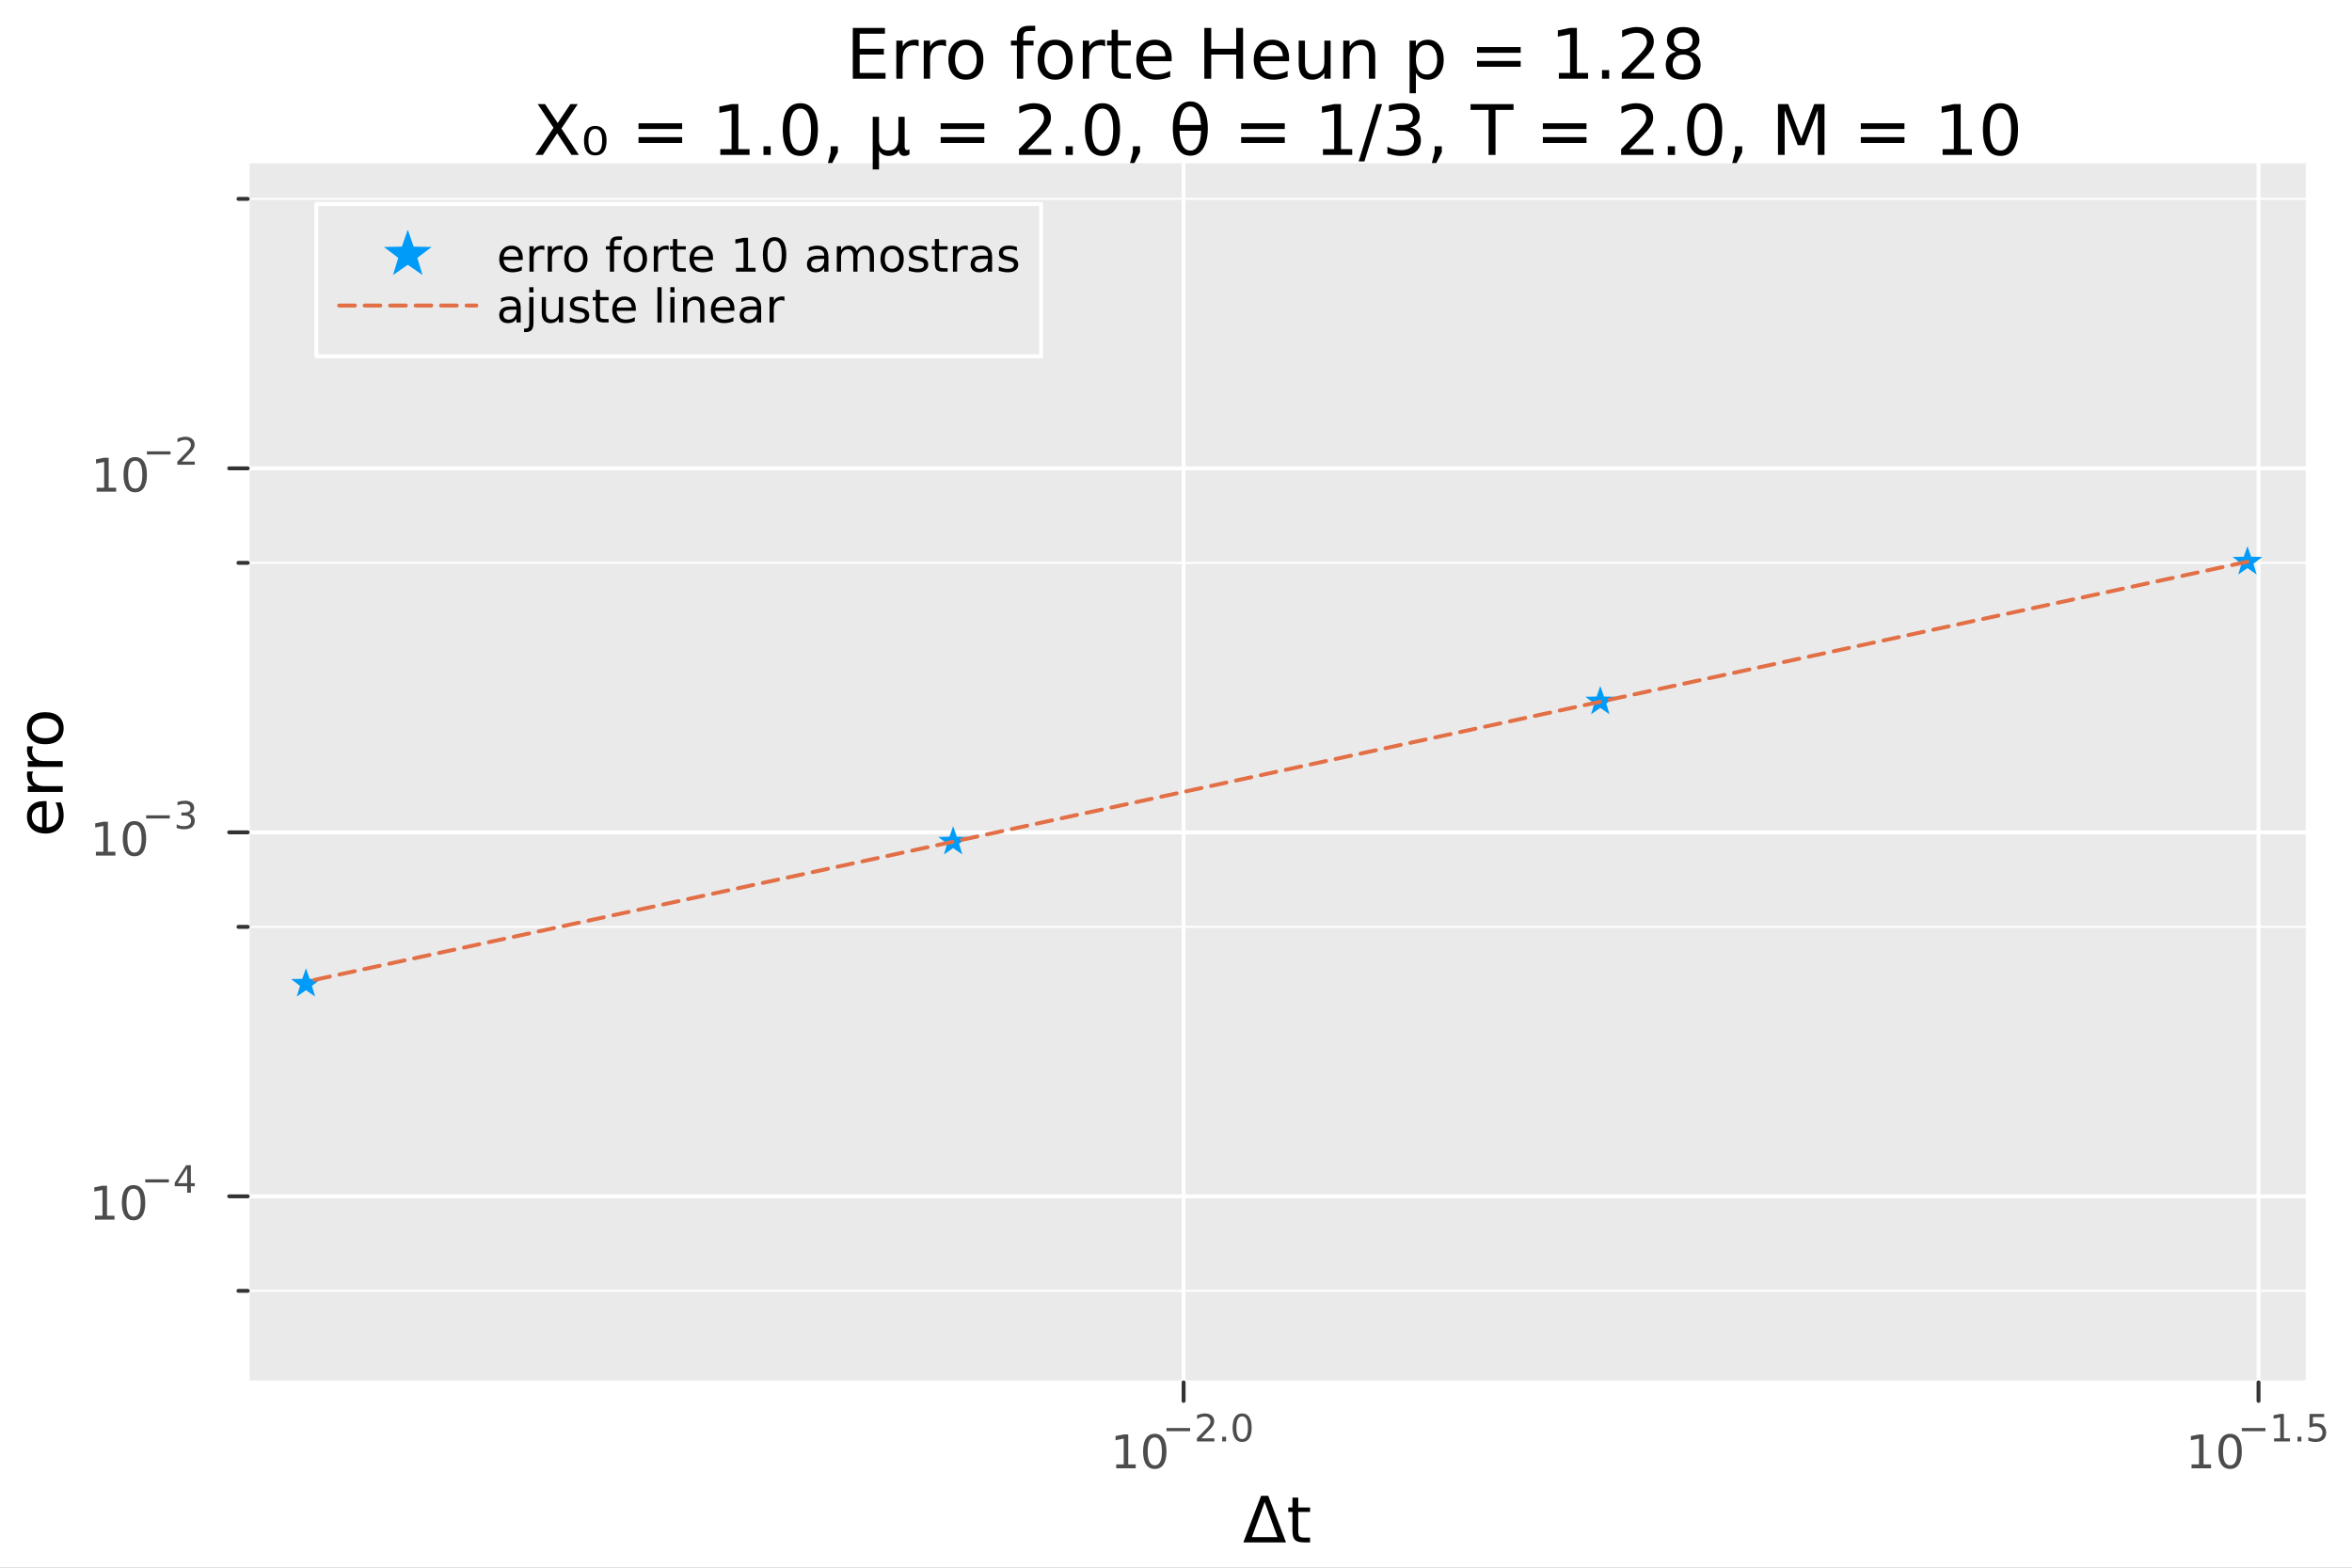<?xml version="1.0" encoding="utf-8"?>
<svg xmlns="http://www.w3.org/2000/svg" xmlns:xlink="http://www.w3.org/1999/xlink" width="600" height="400" viewBox="0 0 2400 1600">
<rect x="0" y="0" width="2400" height="1600" fill="#808080" stroke="none"/>
<defs>
  <clipPath id="clip500">
    <rect x="0" y="0" width="2400" height="1600"/>
  </clipPath>
</defs>
<path clip-path="url(#clip500)" d="M0 1600 L2400 1600 L2400 0 L0 0  Z" fill="#ffffff" fill-rule="evenodd" fill-opacity="1"/>
<defs>
  <clipPath id="clip501">
    <rect x="480" y="0" width="1681" height="1600"/>
  </clipPath>
</defs>
<path clip-path="url(#clip500)" d="M252.764 1410.9 L2352.76 1410.9 L2352.76 166.672 L252.764 166.672  Z" fill="#eaeaea" fill-rule="evenodd" fill-opacity="1"/>
<defs>
  <clipPath id="clip502">
    <rect x="252" y="166" width="2101" height="1245"/>
  </clipPath>
</defs>
<polyline clip-path="url(#clip502)" style="stroke:#ffffff; stroke-linecap:round; stroke-linejoin:round; stroke-width:2; stroke-opacity:1; fill:none" points="252.764,1317.45 2352.76,1317.45 "/>
<polyline clip-path="url(#clip502)" style="stroke:#ffffff; stroke-linecap:round; stroke-linejoin:round; stroke-width:2; stroke-opacity:1; fill:none" points="252.764,945.953 2352.76,945.953 "/>
<polyline clip-path="url(#clip502)" style="stroke:#ffffff; stroke-linecap:round; stroke-linejoin:round; stroke-width:2; stroke-opacity:1; fill:none" points="252.764,574.461 2352.76,574.461 "/>
<polyline clip-path="url(#clip502)" style="stroke:#ffffff; stroke-linecap:round; stroke-linejoin:round; stroke-width:2; stroke-opacity:1; fill:none" points="252.764,202.968 2352.76,202.968 "/>
<polyline clip-path="url(#clip502)" style="stroke:#ffffff; stroke-linecap:round; stroke-linejoin:round; stroke-width:4; stroke-opacity:1; fill:none" points="1207.76,1410.9 1207.76,166.672 "/>
<polyline clip-path="url(#clip502)" style="stroke:#ffffff; stroke-linecap:round; stroke-linejoin:round; stroke-width:4; stroke-opacity:1; fill:none" points="2304.62,1410.9 2304.62,166.672 "/>
<polyline clip-path="url(#clip502)" style="stroke:#ffffff; stroke-linecap:round; stroke-linejoin:round; stroke-width:4; stroke-opacity:1; fill:none" points="252.764,1220.99 2352.76,1220.99 "/>
<polyline clip-path="url(#clip502)" style="stroke:#ffffff; stroke-linecap:round; stroke-linejoin:round; stroke-width:4; stroke-opacity:1; fill:none" points="252.764,849.5 2352.76,849.5 "/>
<polyline clip-path="url(#clip502)" style="stroke:#ffffff; stroke-linecap:round; stroke-linejoin:round; stroke-width:4; stroke-opacity:1; fill:none" points="252.764,478.007 2352.76,478.007 "/>
<polyline clip-path="url(#clip500)" style="stroke:#ffffff; stroke-linecap:round; stroke-linejoin:round; stroke-width:4; stroke-opacity:1; fill:none" points="252.764,1410.9 2352.76,1410.9 "/>
<polyline clip-path="url(#clip500)" style="stroke:#333333; stroke-linecap:round; stroke-linejoin:round; stroke-width:4; stroke-opacity:1; fill:none" points="1207.76,1410.9 1207.76,1429.79 "/>
<polyline clip-path="url(#clip500)" style="stroke:#333333; stroke-linecap:round; stroke-linejoin:round; stroke-width:4; stroke-opacity:1; fill:none" points="2304.62,1410.9 2304.62,1429.79 "/>
<path clip-path="url(#clip500)" d="M1139 1494.62 L1146.64 1494.62 L1146.64 1468.26 L1138.33 1469.92 L1138.33 1465.66 L1146.6 1464 L1151.27 1464 L1151.27 1494.62 L1158.91 1494.62 L1158.91 1498.56 L1139 1498.56 L1139 1494.62 Z" fill="#4c4c4c" fill-rule="nonzero" fill-opacity="1" /><path clip-path="url(#clip500)" d="M1178.35 1467.08 Q1174.74 1467.08 1172.91 1470.64 Q1171.11 1474.18 1171.11 1481.31 Q1171.11 1488.42 1172.91 1491.98 Q1174.74 1495.52 1178.35 1495.52 Q1181.99 1495.52 1183.79 1491.98 Q1185.62 1488.42 1185.62 1481.31 Q1185.62 1474.18 1183.79 1470.64 Q1181.99 1467.08 1178.35 1467.08 M1178.35 1463.37 Q1184.16 1463.37 1187.22 1467.98 Q1190.3 1472.56 1190.3 1481.31 Q1190.3 1490.04 1187.22 1494.64 Q1184.16 1499.23 1178.35 1499.23 Q1172.54 1499.23 1169.47 1494.64 Q1166.41 1490.04 1166.41 1481.31 Q1166.41 1472.56 1169.47 1467.98 Q1172.54 1463.37 1178.35 1463.37 Z" fill="#4c4c4c" fill-rule="nonzero" fill-opacity="1" /><path clip-path="url(#clip500)" d="M1190.3 1457.47 L1214.41 1457.47 L1214.41 1460.67 L1190.3 1460.67 L1190.3 1457.47 Z" fill="#4c4c4c" fill-rule="nonzero" fill-opacity="1" /><path clip-path="url(#clip500)" d="M1225.88 1467.95 L1239.14 1467.95 L1239.14 1471.15 L1221.31 1471.15 L1221.31 1467.95 Q1223.48 1465.71 1227.2 1461.95 Q1230.94 1458.17 1231.9 1457.08 Q1233.73 1455.03 1234.44 1453.62 Q1235.17 1452.19 1235.17 1450.82 Q1235.17 1448.58 1233.59 1447.17 Q1232.03 1445.76 1229.51 1445.76 Q1227.73 1445.76 1225.73 1446.38 Q1223.76 1447 1221.5 1448.26 L1221.5 1444.42 Q1223.8 1443.5 1225.79 1443.03 Q1227.78 1442.56 1229.44 1442.56 Q1233.8 1442.56 1236.4 1444.74 Q1238.99 1446.92 1238.99 1450.57 Q1238.99 1452.3 1238.33 1453.86 Q1237.69 1455.4 1235.98 1457.51 Q1235.51 1458.06 1232.99 1460.67 Q1230.47 1463.27 1225.88 1467.95 Z" fill="#4c4c4c" fill-rule="nonzero" fill-opacity="1" /><path clip-path="url(#clip500)" d="M1247.12 1466.37 L1251.09 1466.37 L1251.09 1471.15 L1247.12 1471.15 L1247.12 1466.37 Z" fill="#4c4c4c" fill-rule="nonzero" fill-opacity="1" /><path clip-path="url(#clip500)" d="M1267.49 1445.57 Q1264.55 1445.57 1263.07 1448.46 Q1261.6 1451.34 1261.6 1457.13 Q1261.6 1462.91 1263.07 1465.8 Q1264.55 1468.68 1267.49 1468.68 Q1270.44 1468.68 1271.91 1465.8 Q1273.39 1462.91 1273.39 1457.13 Q1273.39 1451.34 1271.91 1448.46 Q1270.44 1445.57 1267.49 1445.57 M1267.49 1442.56 Q1272.21 1442.56 1274.69 1446.3 Q1277.19 1450.03 1277.19 1457.13 Q1277.19 1464.22 1274.69 1467.97 Q1272.21 1471.69 1267.49 1471.69 Q1262.76 1471.69 1260.26 1467.97 Q1257.78 1464.22 1257.78 1457.13 Q1257.78 1450.03 1260.26 1446.3 Q1262.76 1442.56 1267.49 1442.56 Z" fill="#4c4c4c" fill-rule="nonzero" fill-opacity="1" /><path clip-path="url(#clip500)" d="M2236.27 1494.62 L2243.9 1494.62 L2243.9 1468.26 L2235.59 1469.92 L2235.59 1465.66 L2243.86 1464 L2248.53 1464 L2248.53 1494.62 L2256.17 1494.62 L2256.17 1498.56 L2236.27 1498.56 L2236.27 1494.62 Z" fill="#4c4c4c" fill-rule="nonzero" fill-opacity="1" /><path clip-path="url(#clip500)" d="M2275.62 1467.08 Q2272.01 1467.08 2270.18 1470.64 Q2268.37 1474.18 2268.37 1481.31 Q2268.37 1488.42 2270.18 1491.98 Q2272.01 1495.52 2275.62 1495.52 Q2279.25 1495.52 2281.06 1491.98 Q2282.89 1488.42 2282.89 1481.31 Q2282.89 1474.18 2281.06 1470.64 Q2279.25 1467.08 2275.62 1467.08 M2275.62 1463.37 Q2281.43 1463.37 2284.48 1467.98 Q2287.56 1472.56 2287.56 1481.31 Q2287.56 1490.04 2284.48 1494.64 Q2281.43 1499.23 2275.62 1499.23 Q2269.81 1499.23 2266.73 1494.64 Q2263.67 1490.04 2263.67 1481.31 Q2263.67 1472.56 2266.73 1467.98 Q2269.81 1463.37 2275.62 1463.37 Z" fill="#4c4c4c" fill-rule="nonzero" fill-opacity="1" /><path clip-path="url(#clip500)" d="M2287.56 1457.47 L2311.67 1457.47 L2311.67 1460.67 L2287.56 1460.67 L2287.56 1457.47 Z" fill="#4c4c4c" fill-rule="nonzero" fill-opacity="1" /><path clip-path="url(#clip500)" d="M2320.53 1467.95 L2326.74 1467.95 L2326.74 1446.53 L2319.99 1447.88 L2319.99 1444.42 L2326.7 1443.07 L2330.5 1443.07 L2330.5 1467.95 L2336.71 1467.95 L2336.71 1471.15 L2320.53 1471.15 L2320.53 1467.95 Z" fill="#4c4c4c" fill-rule="nonzero" fill-opacity="1" /><path clip-path="url(#clip500)" d="M2344.38 1466.37 L2348.35 1466.37 L2348.35 1471.15 L2344.38 1471.15 L2344.38 1466.37 Z" fill="#4c4c4c" fill-rule="nonzero" fill-opacity="1" /><path clip-path="url(#clip500)" d="M2356.66 1443.07 L2371.58 1443.07 L2371.58 1446.26 L2360.14 1446.26 L2360.14 1453.15 Q2360.97 1452.87 2361.8 1452.73 Q2362.62 1452.58 2363.45 1452.58 Q2368.15 1452.58 2370.9 1455.16 Q2373.65 1457.74 2373.65 1462.14 Q2373.65 1466.67 2370.82 1469.19 Q2368 1471.69 2362.87 1471.69 Q2361.1 1471.69 2359.26 1471.39 Q2357.43 1471.09 2355.48 1470.49 L2355.48 1466.67 Q2357.17 1467.59 2358.97 1468.04 Q2360.78 1468.49 2362.79 1468.49 Q2366.05 1468.49 2367.95 1466.78 Q2369.85 1465.07 2369.85 1462.14 Q2369.85 1459.2 2367.95 1457.49 Q2366.05 1455.78 2362.79 1455.78 Q2361.27 1455.78 2359.75 1456.12 Q2358.24 1456.46 2356.66 1457.17 L2356.66 1443.07 Z" fill="#4c4c4c" fill-rule="nonzero" fill-opacity="1" /><path clip-path="url(#clip500)" d="M1290.49 1533 L1277.44 1568.84 L1303.57 1568.84 L1290.49 1533 M1268.72 1574.19 L1286.86 1526.67 L1294.15 1526.67 L1312.26 1574.19 L1268.72 1574.19 Z" fill="#000000" fill-rule="nonzero" fill-opacity="1" /><path clip-path="url(#clip500)" d="M1324.74 1528.42 L1324.74 1538.54 L1336.8 1538.54 L1336.8 1543.09 L1324.74 1543.09 L1324.74 1562.44 Q1324.74 1566.8 1325.92 1568.04 Q1327.12 1569.28 1330.78 1569.28 L1336.8 1569.28 L1336.8 1574.19 L1330.78 1574.19 Q1324.01 1574.19 1321.43 1571.67 Q1318.85 1569.12 1318.85 1562.44 L1318.85 1543.09 L1314.55 1543.09 L1314.55 1538.54 L1318.85 1538.54 L1318.85 1528.42 L1324.74 1528.42 Z" fill="#000000" fill-rule="nonzero" fill-opacity="1" /><polyline clip-path="url(#clip500)" style="stroke:#ffffff; stroke-linecap:round; stroke-linejoin:round; stroke-width:4; stroke-opacity:1; fill:none" points="252.764,1410.9 252.764,166.672 "/>
<polyline clip-path="url(#clip500)" style="stroke:#333333; stroke-linecap:round; stroke-linejoin:round; stroke-width:4; stroke-opacity:1; fill:none" points="252.764,1220.99 233.866,1220.99 "/>
<polyline clip-path="url(#clip500)" style="stroke:#333333; stroke-linecap:round; stroke-linejoin:round; stroke-width:4; stroke-opacity:1; fill:none" points="252.764,849.5 233.866,849.5 "/>
<polyline clip-path="url(#clip500)" style="stroke:#333333; stroke-linecap:round; stroke-linejoin:round; stroke-width:4; stroke-opacity:1; fill:none" points="252.764,478.007 233.866,478.007 "/>
<polyline clip-path="url(#clip500)" style="stroke:#333333; stroke-linecap:round; stroke-linejoin:round; stroke-width:4; stroke-opacity:1; fill:none" points="252.764,1317.45 243.315,1317.45 "/>
<polyline clip-path="url(#clip500)" style="stroke:#333333; stroke-linecap:round; stroke-linejoin:round; stroke-width:4; stroke-opacity:1; fill:none" points="252.764,945.953 243.315,945.953 "/>
<polyline clip-path="url(#clip500)" style="stroke:#333333; stroke-linecap:round; stroke-linejoin:round; stroke-width:4; stroke-opacity:1; fill:none" points="252.764,574.461 243.315,574.461 "/>
<polyline clip-path="url(#clip500)" style="stroke:#333333; stroke-linecap:round; stroke-linejoin:round; stroke-width:4; stroke-opacity:1; fill:none" points="252.764,202.968 243.315,202.968 "/>
<path clip-path="url(#clip500)" d="M96.931 1240.79 L104.57 1240.79 L104.57 1214.42 L96.26 1216.09 L96.26 1211.83 L104.524 1210.16 L109.2 1210.16 L109.2 1240.79 L116.839 1240.79 L116.839 1244.72 L96.931 1244.72 L96.931 1240.79 Z" fill="#4c4c4c" fill-rule="nonzero" fill-opacity="1" /><path clip-path="url(#clip500)" d="M136.283 1213.24 Q132.672 1213.24 130.843 1216.8 Q129.038 1220.35 129.038 1227.48 Q129.038 1234.58 130.843 1238.15 Q132.672 1241.69 136.283 1241.69 Q139.917 1241.69 141.723 1238.15 Q143.552 1234.58 143.552 1227.48 Q143.552 1220.35 141.723 1216.8 Q139.917 1213.24 136.283 1213.24 M136.283 1209.54 Q142.093 1209.54 145.149 1214.14 Q148.227 1218.73 148.227 1227.48 Q148.227 1236.2 145.149 1240.81 Q142.093 1245.39 136.283 1245.39 Q130.473 1245.39 127.394 1240.81 Q124.339 1236.2 124.339 1227.48 Q124.339 1218.73 127.394 1214.14 Q130.473 1209.54 136.283 1209.54 Z" fill="#4c4c4c" fill-rule="nonzero" fill-opacity="1" /><path clip-path="url(#clip500)" d="M148.227 1203.64 L172.339 1203.64 L172.339 1206.83 L148.227 1206.83 L148.227 1203.64 Z" fill="#4c4c4c" fill-rule="nonzero" fill-opacity="1" /><path clip-path="url(#clip500)" d="M190.978 1192.54 L181.386 1207.53 L190.978 1207.53 L190.978 1192.54 M189.981 1189.23 L194.758 1189.23 L194.758 1207.53 L198.764 1207.53 L198.764 1210.69 L194.758 1210.69 L194.758 1217.31 L190.978 1217.31 L190.978 1210.69 L178.301 1210.69 L178.301 1207.02 L189.981 1189.23 Z" fill="#4c4c4c" fill-rule="nonzero" fill-opacity="1" /><path clip-path="url(#clip500)" d="M97.853 869.292 L105.492 869.292 L105.492 842.927 L97.182 844.594 L97.182 840.334 L105.446 838.668 L110.121 838.668 L110.121 869.292 L117.76 869.292 L117.76 873.228 L97.853 873.228 L97.853 869.292 Z" fill="#4c4c4c" fill-rule="nonzero" fill-opacity="1" /><path clip-path="url(#clip500)" d="M137.205 841.746 Q133.594 841.746 131.765 845.311 Q129.959 848.853 129.959 855.982 Q129.959 863.089 131.765 866.654 Q133.594 870.195 137.205 870.195 Q140.839 870.195 142.644 866.654 Q144.473 863.089 144.473 855.982 Q144.473 848.853 142.644 845.311 Q140.839 841.746 137.205 841.746 M137.205 838.043 Q143.015 838.043 146.07 842.649 Q149.149 847.232 149.149 855.982 Q149.149 864.709 146.07 869.316 Q143.015 873.899 137.205 873.899 Q131.395 873.899 128.316 869.316 Q125.26 864.709 125.26 855.982 Q125.26 847.232 128.316 842.649 Q131.395 838.043 137.205 838.043 Z" fill="#4c4c4c" fill-rule="nonzero" fill-opacity="1" /><path clip-path="url(#clip500)" d="M149.149 832.144 L173.261 832.144 L173.261 835.341 L149.149 835.341 L149.149 832.144 Z" fill="#4c4c4c" fill-rule="nonzero" fill-opacity="1" /><path clip-path="url(#clip500)" d="M192.971 830.677 Q195.698 831.26 197.222 833.103 Q198.764 834.946 198.764 837.655 Q198.764 841.811 195.905 844.087 Q193.046 846.363 187.78 846.363 Q186.012 846.363 184.132 846.005 Q182.27 845.667 180.276 844.971 L180.276 841.303 Q181.856 842.225 183.737 842.695 Q185.617 843.165 187.667 843.165 Q191.241 843.165 193.103 841.755 Q194.984 840.344 194.984 837.655 Q194.984 835.172 193.234 833.78 Q191.504 832.37 188.401 832.37 L185.128 832.37 L185.128 829.248 L188.551 829.248 Q191.354 829.248 192.84 828.138 Q194.325 827.009 194.325 824.903 Q194.325 822.74 192.783 821.593 Q191.26 820.427 188.401 820.427 Q186.84 820.427 185.053 820.765 Q183.266 821.104 181.122 821.819 L181.122 818.433 Q183.285 817.831 185.166 817.53 Q187.066 817.229 188.739 817.229 Q193.065 817.229 195.585 819.204 Q198.106 821.16 198.106 824.508 Q198.106 826.84 196.77 828.458 Q195.435 830.056 192.971 830.677 Z" fill="#4c4c4c" fill-rule="nonzero" fill-opacity="1" /><path clip-path="url(#clip500)" d="M98.624 497.8 L106.263 497.8 L106.263 471.434 L97.953 473.101 L97.953 468.841 L106.217 467.175 L110.893 467.175 L110.893 497.8 L118.531 497.8 L118.531 501.735 L98.624 501.735 L98.624 497.8 Z" fill="#4c4c4c" fill-rule="nonzero" fill-opacity="1" /><path clip-path="url(#clip500)" d="M137.976 470.253 Q134.365 470.253 132.536 473.818 Q130.73 477.36 130.73 484.489 Q130.73 491.596 132.536 495.161 Q134.365 498.702 137.976 498.702 Q141.61 498.702 143.416 495.161 Q145.244 491.596 145.244 484.489 Q145.244 477.36 143.416 473.818 Q141.61 470.253 137.976 470.253 M137.976 466.55 Q143.786 466.55 146.841 471.156 Q149.92 475.739 149.92 484.489 Q149.92 493.216 146.841 497.823 Q143.786 502.406 137.976 502.406 Q132.166 502.406 129.087 497.823 Q126.031 493.216 126.031 484.489 Q126.031 475.739 129.087 471.156 Q132.166 466.55 137.976 466.55 Z" fill="#4c4c4c" fill-rule="nonzero" fill-opacity="1" /><path clip-path="url(#clip500)" d="M149.92 460.651 L174.032 460.651 L174.032 463.848 L149.92 463.848 L149.92 460.651 Z" fill="#4c4c4c" fill-rule="nonzero" fill-opacity="1" /><path clip-path="url(#clip500)" d="M185.504 471.127 L198.764 471.127 L198.764 474.324 L180.934 474.324 L180.934 471.127 Q183.097 468.889 186.821 465.127 Q190.564 461.347 191.523 460.256 Q193.347 458.206 194.062 456.795 Q194.796 455.366 194.796 453.993 Q194.796 451.755 193.216 450.344 Q191.655 448.934 189.134 448.934 Q187.348 448.934 185.354 449.554 Q183.379 450.175 181.122 451.435 L181.122 447.598 Q183.417 446.677 185.41 446.207 Q187.404 445.737 189.059 445.737 Q193.423 445.737 196.018 447.918 Q198.613 450.1 198.613 453.749 Q198.613 455.479 197.955 457.04 Q197.316 458.582 195.604 460.689 Q195.134 461.234 192.614 463.848 Q190.094 466.444 185.504 471.127 Z" fill="#4c4c4c" fill-rule="nonzero" fill-opacity="1" /><path clip-path="url(#clip500)" d="M44.716 817.669 L47.581 817.669 L47.581 844.596 Q53.628 844.214 56.811 840.967 Q59.962 837.689 59.962 831.864 Q59.962 828.49 59.134 825.339 Q58.307 822.157 56.652 819.037 L62.19 819.037 Q63.527 822.188 64.227 825.499 Q64.927 828.809 64.927 832.214 Q64.927 840.744 59.962 845.742 Q54.997 850.707 46.53 850.707 Q37.777 850.707 32.653 845.996 Q27.497 841.254 27.497 833.233 Q27.497 826.04 32.144 821.87 Q36.759 817.669 44.716 817.669 M42.997 823.525 Q38.191 823.589 35.327 826.231 Q32.462 828.841 32.462 833.169 Q32.462 838.071 35.231 841.031 Q38 843.959 43.029 844.405 L42.997 823.525 Z" fill="#000000" fill-rule="nonzero" fill-opacity="1" /><path clip-path="url(#clip500)" d="M33.831 787.4 Q33.258 788.387 33.003 789.564 Q32.717 790.71 32.717 792.11 Q32.717 797.076 35.963 799.749 Q39.178 802.391 45.225 802.391 L64.004 802.391 L64.004 808.279 L28.356 808.279 L28.356 802.391 L33.894 802.391 Q30.648 800.545 29.088 797.585 Q27.497 794.625 27.497 790.392 Q27.497 789.787 27.592 789.055 Q27.656 788.323 27.815 787.432 L33.831 787.4 Z" fill="#000000" fill-rule="nonzero" fill-opacity="1" /><path clip-path="url(#clip500)" d="M33.831 761.746 Q33.258 762.733 33.003 763.91 Q32.717 765.056 32.717 766.457 Q32.717 771.422 35.963 774.096 Q39.178 776.737 45.225 776.737 L64.004 776.737 L64.004 782.626 L28.356 782.626 L28.356 776.737 L33.894 776.737 Q30.648 774.891 29.088 771.931 Q27.497 768.971 27.497 764.738 Q27.497 764.133 27.592 763.401 Q27.656 762.669 27.815 761.778 L33.831 761.746 Z" fill="#000000" fill-rule="nonzero" fill-opacity="1" /><path clip-path="url(#clip500)" d="M32.462 743.222 Q32.462 747.932 36.154 750.67 Q39.815 753.407 46.212 753.407 Q52.609 753.407 56.302 750.702 Q59.962 747.964 59.962 743.222 Q59.962 738.543 56.27 735.806 Q52.578 733.069 46.212 733.069 Q39.878 733.069 36.186 735.806 Q32.462 738.543 32.462 743.222 M27.497 743.222 Q27.497 735.583 32.462 731.222 Q37.427 726.862 46.212 726.862 Q54.965 726.862 59.962 731.222 Q64.927 735.583 64.927 743.222 Q64.927 750.893 59.962 755.253 Q54.965 759.582 46.212 759.582 Q37.427 759.582 32.462 755.253 Q27.497 750.893 27.497 743.222 Z" fill="#000000" fill-rule="nonzero" fill-opacity="1" /><path clip-path="url(#clip500)" d="M870.21 28.512 L902.988 28.512 L902.988 34.415 L877.224 34.415 L877.224 49.762 L901.911 49.762 L901.911 55.665 L877.224 55.665 L877.224 74.449 L903.613 74.449 L903.613 80.352 L870.21 80.352 L870.21 28.512 Z" fill="#000000" fill-rule="nonzero" fill-opacity="1" /><path clip-path="url(#clip500)" d="M937.397 47.435 Q936.321 46.81 935.036 46.533 Q933.786 46.22 932.258 46.22 Q926.842 46.22 923.925 49.762 Q921.043 53.269 921.043 59.866 L921.043 80.352 L914.62 80.352 L914.62 41.463 L921.043 41.463 L921.043 47.505 Q923.057 43.963 926.286 42.262 Q929.515 40.526 934.133 40.526 Q934.793 40.526 935.592 40.63 Q936.39 40.699 937.363 40.873 L937.397 47.435 Z" fill="#000000" fill-rule="nonzero" fill-opacity="1" /><path clip-path="url(#clip500)" d="M965.383 47.435 Q964.307 46.81 963.022 46.533 Q961.772 46.22 960.244 46.22 Q954.828 46.22 951.911 49.762 Q949.029 53.269 949.029 59.866 L949.029 80.352 L942.606 80.352 L942.606 41.463 L949.029 41.463 L949.029 47.505 Q951.043 43.963 954.272 42.262 Q957.501 40.526 962.119 40.526 Q962.779 40.526 963.578 40.63 Q964.376 40.699 965.349 40.873 L965.383 47.435 Z" fill="#000000" fill-rule="nonzero" fill-opacity="1" /><path clip-path="url(#clip500)" d="M985.591 45.943 Q980.453 45.943 977.467 49.97 Q974.48 53.963 974.48 60.942 Q974.48 67.921 977.432 71.949 Q980.418 75.942 985.591 75.942 Q990.696 75.942 993.682 71.915 Q996.668 67.887 996.668 60.942 Q996.668 54.033 993.682 50.005 Q990.696 45.943 985.591 45.943 M985.591 40.526 Q993.925 40.526 998.682 45.943 Q1003.44 51.359 1003.44 60.942 Q1003.44 70.491 998.682 75.942 Q993.925 81.359 985.591 81.359 Q977.223 81.359 972.467 75.942 Q967.744 70.491 967.744 60.942 Q967.744 51.359 972.467 45.943 Q977.223 40.526 985.591 40.526 Z" fill="#000000" fill-rule="nonzero" fill-opacity="1" /><path clip-path="url(#clip500)" d="M1056.32 26.325 L1056.32 31.637 L1050.21 31.637 Q1046.77 31.637 1045.42 33.026 Q1044.1 34.415 1044.1 38.026 L1044.1 41.463 L1054.62 41.463 L1054.62 46.429 L1044.1 46.429 L1044.1 80.352 L1037.67 80.352 L1037.67 46.429 L1031.56 46.429 L1031.56 41.463 L1037.67 41.463 L1037.67 38.755 Q1037.67 32.262 1040.7 29.311 Q1043.72 26.325 1050.28 26.325 L1056.32 26.325 Z" fill="#000000" fill-rule="nonzero" fill-opacity="1" /><path clip-path="url(#clip500)" d="M1076.74 45.943 Q1071.6 45.943 1068.61 49.97 Q1065.63 53.963 1065.63 60.942 Q1065.63 67.921 1068.58 71.949 Q1071.56 75.942 1076.74 75.942 Q1081.84 75.942 1084.83 71.915 Q1087.81 67.887 1087.81 60.942 Q1087.81 54.033 1084.83 50.005 Q1081.84 45.943 1076.74 45.943 M1076.74 40.526 Q1085.07 40.526 1089.83 45.943 Q1094.58 51.359 1094.58 60.942 Q1094.58 70.491 1089.83 75.942 Q1085.07 81.359 1076.74 81.359 Q1068.37 81.359 1063.61 75.942 Q1058.89 70.491 1058.89 60.942 Q1058.89 51.359 1063.61 45.943 Q1068.37 40.526 1076.74 40.526 Z" fill="#000000" fill-rule="nonzero" fill-opacity="1" /><path clip-path="url(#clip500)" d="M1127.71 47.435 Q1126.63 46.81 1125.35 46.533 Q1124.1 46.22 1122.57 46.22 Q1117.15 46.22 1114.24 49.762 Q1111.35 53.269 1111.35 59.866 L1111.35 80.352 L1104.93 80.352 L1104.93 41.463 L1111.35 41.463 L1111.35 47.505 Q1113.37 43.963 1116.6 42.262 Q1119.83 40.526 1124.44 40.526 Q1125.1 40.526 1125.9 40.63 Q1126.7 40.699 1127.67 40.873 L1127.71 47.435 Z" fill="#000000" fill-rule="nonzero" fill-opacity="1" /><path clip-path="url(#clip500)" d="M1140.73 30.422 L1140.73 41.463 L1153.89 41.463 L1153.89 46.429 L1140.73 46.429 L1140.73 67.54 Q1140.73 72.296 1142.01 73.651 Q1143.33 75.005 1147.33 75.005 L1153.89 75.005 L1153.89 80.352 L1147.33 80.352 Q1139.93 80.352 1137.12 77.609 Q1134.31 74.831 1134.31 67.54 L1134.31 46.429 L1129.62 46.429 L1129.62 41.463 L1134.31 41.463 L1134.31 30.422 L1140.73 30.422 Z" fill="#000000" fill-rule="nonzero" fill-opacity="1" /><path clip-path="url(#clip500)" d="M1195.56 59.31 L1195.56 62.435 L1166.18 62.435 Q1166.6 69.033 1170.14 72.505 Q1173.72 75.942 1180.07 75.942 Q1183.75 75.942 1187.19 75.04 Q1190.66 74.137 1194.06 72.331 L1194.06 78.373 Q1190.63 79.831 1187.01 80.595 Q1183.4 81.359 1179.69 81.359 Q1170.38 81.359 1164.93 75.942 Q1159.51 70.526 1159.51 61.29 Q1159.51 51.741 1164.65 46.151 Q1169.83 40.526 1178.58 40.526 Q1186.42 40.526 1190.97 45.595 Q1195.56 50.63 1195.56 59.31 M1189.17 57.435 Q1189.1 52.192 1186.22 49.067 Q1183.37 45.943 1178.65 45.943 Q1173.3 45.943 1170.07 48.963 Q1166.88 51.984 1166.39 57.47 L1189.17 57.435 Z" fill="#000000" fill-rule="nonzero" fill-opacity="1" /><path clip-path="url(#clip500)" d="M1228.92 28.512 L1235.94 28.512 L1235.94 49.762 L1261.42 49.762 L1261.42 28.512 L1268.44 28.512 L1268.44 80.352 L1261.42 80.352 L1261.42 55.665 L1235.94 55.665 L1235.94 80.352 L1228.92 80.352 L1228.92 28.512 Z" fill="#000000" fill-rule="nonzero" fill-opacity="1" /><path clip-path="url(#clip500)" d="M1315.38 59.31 L1315.38 62.435 L1286.01 62.435 Q1286.42 69.033 1289.96 72.505 Q1293.54 75.942 1299.9 75.942 Q1303.58 75.942 1307.01 75.04 Q1310.49 74.137 1313.89 72.331 L1313.89 78.373 Q1310.45 79.831 1306.84 80.595 Q1303.23 81.359 1299.51 81.359 Q1290.21 81.359 1284.76 75.942 Q1279.34 70.526 1279.34 61.29 Q1279.34 51.741 1284.48 46.151 Q1289.65 40.526 1298.4 40.526 Q1306.25 40.526 1310.8 45.595 Q1315.38 50.63 1315.38 59.31 M1308.99 57.435 Q1308.92 52.192 1306.04 49.067 Q1303.19 45.943 1298.47 45.943 Q1293.12 45.943 1289.9 48.963 Q1286.7 51.984 1286.21 57.47 L1308.99 57.435 Z" fill="#000000" fill-rule="nonzero" fill-opacity="1" /><path clip-path="url(#clip500)" d="M1325.21 65.005 L1325.21 41.463 L1331.6 41.463 L1331.6 64.762 Q1331.6 70.283 1333.75 73.06 Q1335.9 75.803 1340.21 75.803 Q1345.38 75.803 1348.37 72.505 Q1351.39 69.206 1351.39 63.512 L1351.39 41.463 L1357.78 41.463 L1357.78 80.352 L1351.39 80.352 L1351.39 74.38 Q1349.06 77.921 1345.97 79.658 Q1342.92 81.359 1338.85 81.359 Q1332.15 81.359 1328.68 77.192 Q1325.21 73.026 1325.21 65.005 M1341.28 40.526 L1341.28 40.526 Z" fill="#000000" fill-rule="nonzero" fill-opacity="1" /><path clip-path="url(#clip500)" d="M1403.26 56.88 L1403.26 80.352 L1396.87 80.352 L1396.87 57.088 Q1396.87 51.567 1394.72 48.824 Q1392.57 46.081 1388.26 46.081 Q1383.09 46.081 1380.1 49.38 Q1377.12 52.678 1377.12 58.373 L1377.12 80.352 L1370.69 80.352 L1370.69 41.463 L1377.12 41.463 L1377.12 47.505 Q1379.41 43.998 1382.5 42.262 Q1385.62 40.526 1389.69 40.526 Q1396.39 40.526 1399.83 44.693 Q1403.26 48.824 1403.26 56.88 Z" fill="#000000" fill-rule="nonzero" fill-opacity="1" /><path clip-path="url(#clip500)" d="M1444.79 74.519 L1444.79 95.144 L1438.37 95.144 L1438.37 41.463 L1444.79 41.463 L1444.79 47.366 Q1446.8 43.894 1449.86 42.227 Q1452.95 40.526 1457.22 40.526 Q1464.3 40.526 1468.71 46.151 Q1473.16 51.776 1473.16 60.942 Q1473.16 70.109 1468.71 75.734 Q1464.3 81.359 1457.22 81.359 Q1452.95 81.359 1449.86 79.692 Q1446.8 77.991 1444.79 74.519 M1466.53 60.942 Q1466.53 53.894 1463.61 49.901 Q1460.73 45.873 1455.66 45.873 Q1450.59 45.873 1447.67 49.901 Q1444.79 53.894 1444.79 60.942 Q1444.79 67.991 1447.67 72.019 Q1450.59 76.012 1455.66 76.012 Q1460.73 76.012 1463.61 72.019 Q1466.53 67.991 1466.53 60.942 Z" fill="#000000" fill-rule="nonzero" fill-opacity="1" /><path clip-path="url(#clip500)" d="M1507.19 48.06 L1551.7 48.06 L1551.7 53.894 L1507.19 53.894 L1507.19 48.06 M1507.19 62.227 L1551.7 62.227 L1551.7 68.13 L1507.19 68.13 L1507.19 62.227 Z" fill="#000000" fill-rule="nonzero" fill-opacity="1" /><path clip-path="url(#clip500)" d="M1590.66 74.449 L1602.12 74.449 L1602.12 34.901 L1589.65 37.401 L1589.65 31.012 L1602.05 28.512 L1609.06 28.512 L1609.06 74.449 L1620.52 74.449 L1620.52 80.352 L1590.66 80.352 L1590.66 74.449 Z" fill="#000000" fill-rule="nonzero" fill-opacity="1" /><path clip-path="url(#clip500)" d="M1634.69 71.533 L1642.01 71.533 L1642.01 80.352 L1634.69 80.352 L1634.69 71.533 Z" fill="#000000" fill-rule="nonzero" fill-opacity="1" /><path clip-path="url(#clip500)" d="M1663.33 74.449 L1687.81 74.449 L1687.81 80.352 L1654.89 80.352 L1654.89 74.449 Q1658.89 70.317 1665.76 63.373 Q1672.67 56.394 1674.44 54.38 Q1677.81 50.595 1679.13 47.991 Q1680.48 45.352 1680.48 42.818 Q1680.48 38.686 1677.57 36.081 Q1674.69 33.477 1670.03 33.477 Q1666.73 33.477 1663.05 34.623 Q1659.41 35.769 1655.24 38.095 L1655.24 31.012 Q1659.48 29.311 1663.16 28.443 Q1666.84 27.575 1669.89 27.575 Q1677.95 27.575 1682.74 31.602 Q1687.53 35.63 1687.53 42.366 Q1687.53 45.56 1686.32 48.442 Q1685.14 51.29 1681.98 55.178 Q1681.11 56.185 1676.46 61.012 Q1671.8 65.803 1663.33 74.449 Z" fill="#000000" fill-rule="nonzero" fill-opacity="1" /><path clip-path="url(#clip500)" d="M1717.53 55.734 Q1712.53 55.734 1709.65 58.408 Q1706.8 61.081 1706.8 65.769 Q1706.8 70.456 1709.65 73.13 Q1712.53 75.803 1717.53 75.803 Q1722.53 75.803 1725.41 73.13 Q1728.3 70.421 1728.3 65.769 Q1728.3 61.081 1725.41 58.408 Q1722.57 55.734 1717.53 55.734 M1710.52 52.748 Q1706 51.637 1703.47 48.547 Q1700.97 45.456 1700.97 41.012 Q1700.97 34.797 1705.38 31.186 Q1709.82 27.575 1717.53 27.575 Q1725.28 27.575 1729.68 31.186 Q1734.09 34.797 1734.09 41.012 Q1734.09 45.456 1731.56 48.547 Q1729.06 51.637 1724.58 52.748 Q1729.65 53.928 1732.46 57.366 Q1735.31 60.803 1735.31 65.769 Q1735.31 73.303 1730.69 77.331 Q1726.11 81.359 1717.53 81.359 Q1708.96 81.359 1704.34 77.331 Q1699.75 73.303 1699.75 65.769 Q1699.75 60.803 1702.6 57.366 Q1705.45 53.928 1710.52 52.748 M1707.95 41.672 Q1707.95 45.699 1710.45 47.956 Q1712.98 50.213 1717.53 50.213 Q1722.05 50.213 1724.58 47.956 Q1727.15 45.699 1727.15 41.672 Q1727.15 37.644 1724.58 35.387 Q1722.05 33.13 1717.53 33.13 Q1712.98 33.13 1710.45 35.387 Q1707.95 37.644 1707.95 41.672 Z" fill="#000000" fill-rule="nonzero" fill-opacity="1" /><path clip-path="url(#clip500)" d="M548.667 106.272 L556.201 106.272 L569.083 125.543 L582.035 106.272 L589.569 106.272 L572.903 131.168 L590.68 158.112 L583.146 158.112 L568.562 136.064 L553.875 158.112 L546.306 158.112 L564.812 130.439 L548.667 106.272 Z" fill="#000000" fill-rule="nonzero" fill-opacity="1" /><path clip-path="url(#clip500)" d="M612.694 134.605 Q610.958 131.619 607.451 131.619 Q603.944 131.619 602.208 134.605 Q600.437 137.591 600.437 143.563 Q600.437 149.57 602.208 152.556 Q603.944 155.543 607.451 155.543 Q610.958 155.543 612.694 152.556 Q614.465 149.57 614.465 143.563 Q614.465 137.591 612.694 134.605 M607.451 128.529 Q613.041 128.529 615.993 132.383 Q618.944 136.237 618.944 143.563 Q618.944 150.925 615.993 154.779 Q613.041 158.633 607.451 158.633 Q601.826 158.633 598.875 154.779 Q595.923 150.925 595.923 143.563 Q595.923 136.237 598.875 132.383 Q601.826 128.529 607.451 128.529 Z" fill="#000000" fill-rule="nonzero" fill-opacity="1" /><path clip-path="url(#clip500)" d="M651.548 125.821 L696.062 125.821 L696.062 131.654 L651.548 131.654 L651.548 125.821 M651.548 139.987 L696.062 139.987 L696.062 145.89 L651.548 145.89 L651.548 139.987 Z" fill="#000000" fill-rule="nonzero" fill-opacity="1" /><path clip-path="url(#clip500)" d="M735.02 152.209 L746.478 152.209 L746.478 112.661 L734.013 115.161 L734.013 108.772 L746.409 106.272 L753.423 106.272 L753.423 152.209 L764.881 152.209 L764.881 158.112 L735.02 158.112 L735.02 152.209 Z" fill="#000000" fill-rule="nonzero" fill-opacity="1" /><path clip-path="url(#clip500)" d="M779.047 149.293 L786.374 149.293 L786.374 158.112 L779.047 158.112 L779.047 149.293 Z" fill="#000000" fill-rule="nonzero" fill-opacity="1" /><path clip-path="url(#clip500)" d="M816.651 110.89 Q811.235 110.89 808.492 116.237 Q805.783 121.55 805.783 132.244 Q805.783 142.904 808.492 148.251 Q811.235 153.563 816.651 153.563 Q822.103 153.563 824.811 148.251 Q827.554 142.904 827.554 132.244 Q827.554 121.55 824.811 116.237 Q822.103 110.89 816.651 110.89 M816.651 105.335 Q825.367 105.335 829.95 112.244 Q834.568 119.119 834.568 132.244 Q834.568 145.334 829.95 152.244 Q825.367 159.119 816.651 159.119 Q807.936 159.119 803.318 152.244 Q798.735 145.334 798.735 132.244 Q798.735 119.119 803.318 112.244 Q807.936 105.335 816.651 105.335 Z" fill="#000000" fill-rule="nonzero" fill-opacity="1" /><path clip-path="url(#clip500)" d="M847.623 149.293 L854.95 149.293 L854.95 155.265 L849.255 166.376 L844.776 166.376 L847.623 155.265 L847.623 149.293 Z" fill="#000000" fill-rule="nonzero" fill-opacity="1" /><path clip-path="url(#clip500)" d="M890.54 172.904 L890.54 119.223 L896.929 119.223 L896.929 143.39 Q896.929 148.425 899.325 150.994 Q901.72 153.563 906.408 153.563 Q911.547 153.563 914.116 150.647 Q916.72 147.73 916.72 141.897 L916.72 119.223 L923.109 119.223 L923.109 149.154 Q923.109 151.237 923.699 152.244 Q924.324 153.216 925.609 153.216 Q925.922 153.216 926.477 153.043 Q927.033 152.834 928.005 152.418 L928.005 157.556 Q926.581 158.355 925.297 158.737 Q924.047 159.119 922.831 159.119 Q920.436 159.119 919.012 157.765 Q917.588 156.411 917.068 153.633 Q915.331 156.376 912.797 157.765 Q910.297 159.119 906.894 159.119 Q903.352 159.119 900.852 157.765 Q898.387 156.411 896.929 153.702 L896.929 172.904 L890.54 172.904 Z" fill="#000000" fill-rule="nonzero" fill-opacity="1" /><path clip-path="url(#clip500)" d="M959.88 125.821 L1004.39 125.821 L1004.39 131.654 L959.88 131.654 L959.88 125.821 M959.88 139.987 L1004.39 139.987 L1004.39 145.89 L959.88 145.89 L959.88 139.987 Z" fill="#000000" fill-rule="nonzero" fill-opacity="1" /><path clip-path="url(#clip500)" d="M1048.18 152.209 L1072.66 152.209 L1072.66 158.112 L1039.74 158.112 L1039.74 152.209 Q1043.73 148.077 1050.61 141.133 Q1057.52 134.154 1059.29 132.14 Q1062.66 128.355 1063.98 125.751 Q1065.33 123.112 1065.33 120.577 Q1065.33 116.446 1062.41 113.841 Q1059.53 111.237 1054.88 111.237 Q1051.58 111.237 1047.9 112.383 Q1044.25 113.529 1040.09 115.855 L1040.09 108.772 Q1044.32 107.071 1048 106.203 Q1051.68 105.335 1054.74 105.335 Q1062.8 105.335 1067.59 109.362 Q1072.38 113.39 1072.38 120.126 Q1072.38 123.321 1071.16 126.202 Q1069.98 129.05 1066.82 132.939 Q1065.96 133.945 1061.3 138.772 Q1056.65 143.563 1048.18 152.209 Z" fill="#000000" fill-rule="nonzero" fill-opacity="1" /><path clip-path="url(#clip500)" d="M1087.38 149.293 L1094.71 149.293 L1094.71 158.112 L1087.38 158.112 L1087.38 149.293 Z" fill="#000000" fill-rule="nonzero" fill-opacity="1" /><path clip-path="url(#clip500)" d="M1124.98 110.89 Q1119.57 110.89 1116.82 116.237 Q1114.12 121.55 1114.12 132.244 Q1114.12 142.904 1116.82 148.251 Q1119.57 153.563 1124.98 153.563 Q1130.43 153.563 1133.14 148.251 Q1135.89 142.904 1135.89 132.244 Q1135.89 121.55 1133.14 116.237 Q1130.43 110.89 1124.98 110.89 M1124.98 105.335 Q1133.7 105.335 1138.28 112.244 Q1142.9 119.119 1142.9 132.244 Q1142.9 145.334 1138.28 152.244 Q1133.7 159.119 1124.98 159.119 Q1116.27 159.119 1111.65 152.244 Q1107.07 145.334 1107.07 132.244 Q1107.07 119.119 1111.65 112.244 Q1116.27 105.335 1124.98 105.335 Z" fill="#000000" fill-rule="nonzero" fill-opacity="1" /><path clip-path="url(#clip500)" d="M1155.96 149.293 L1163.28 149.293 L1163.28 155.265 L1157.59 166.376 L1153.11 166.376 L1155.96 155.265 L1155.96 149.293 Z" fill="#000000" fill-rule="nonzero" fill-opacity="1" /><path clip-path="url(#clip500)" d="M1225.64 133.459 L1203.52 133.459 Q1204.05 143.841 1206.44 148.251 Q1209.43 153.668 1214.6 153.668 Q1219.81 153.668 1222.69 148.216 Q1225.23 143.425 1225.64 133.459 M1225.54 127.557 Q1224.57 117.696 1222.69 114.223 Q1219.7 108.737 1214.6 108.737 Q1209.29 108.737 1206.48 114.154 Q1204.25 118.529 1203.59 127.557 L1225.54 127.557 M1214.6 103.529 Q1222.93 103.529 1227.69 110.89 Q1232.45 118.216 1232.45 131.202 Q1232.45 144.154 1227.69 151.515 Q1222.93 158.911 1214.6 158.911 Q1206.23 158.911 1201.51 151.515 Q1196.75 144.154 1196.75 131.202 Q1196.75 118.216 1201.51 110.89 Q1206.23 103.529 1214.6 103.529 Z" fill="#000000" fill-rule="nonzero" fill-opacity="1" /><path clip-path="url(#clip500)" d="M1266.48 125.821 L1310.99 125.821 L1310.99 131.654 L1266.48 131.654 L1266.48 125.821 M1266.48 139.987 L1310.99 139.987 L1310.99 145.89 L1266.48 145.89 L1266.48 139.987 Z" fill="#000000" fill-rule="nonzero" fill-opacity="1" /><path clip-path="url(#clip500)" d="M1349.95 152.209 L1361.41 152.209 L1361.41 112.661 L1348.94 115.161 L1348.94 108.772 L1361.34 106.272 L1368.35 106.272 L1368.35 152.209 L1379.81 152.209 L1379.81 158.112 L1349.95 158.112 L1349.95 152.209 Z" fill="#000000" fill-rule="nonzero" fill-opacity="1" /><path clip-path="url(#clip500)" d="M1404.43 106.272 L1410.33 106.272 L1392.27 164.709 L1386.37 164.709 L1404.43 106.272 Z" fill="#000000" fill-rule="nonzero" fill-opacity="1" /><path clip-path="url(#clip500)" d="M1439.18 130.161 Q1444.22 131.237 1447.03 134.64 Q1449.88 138.043 1449.88 143.043 Q1449.88 150.716 1444.6 154.918 Q1439.32 159.119 1429.6 159.119 Q1426.34 159.119 1422.86 158.459 Q1419.43 157.834 1415.75 156.55 L1415.75 149.779 Q1418.66 151.48 1422.13 152.348 Q1425.61 153.216 1429.39 153.216 Q1435.99 153.216 1439.43 150.612 Q1442.9 148.008 1442.9 143.043 Q1442.9 138.459 1439.67 135.89 Q1436.47 133.286 1430.75 133.286 L1424.7 133.286 L1424.7 127.522 L1431.02 127.522 Q1436.2 127.522 1438.94 125.473 Q1441.68 123.39 1441.68 119.501 Q1441.68 115.508 1438.84 113.39 Q1436.02 111.237 1430.75 111.237 Q1427.86 111.237 1424.56 111.862 Q1421.27 112.487 1417.31 113.807 L1417.31 107.557 Q1421.3 106.446 1424.77 105.89 Q1428.28 105.335 1431.37 105.335 Q1439.36 105.335 1444.01 108.98 Q1448.66 112.591 1448.66 118.772 Q1448.66 123.077 1446.2 126.064 Q1443.73 129.015 1439.18 130.161 Z" fill="#000000" fill-rule="nonzero" fill-opacity="1" /><path clip-path="url(#clip500)" d="M1463.9 149.293 L1471.23 149.293 L1471.23 155.265 L1465.54 166.376 L1461.06 166.376 L1463.9 155.265 L1463.9 149.293 Z" fill="#000000" fill-rule="nonzero" fill-opacity="1" /><path clip-path="url(#clip500)" d="M1500.57 106.272 L1544.43 106.272 L1544.43 112.175 L1526.02 112.175 L1526.02 158.112 L1518.97 158.112 L1518.97 112.175 L1500.57 112.175 L1500.57 106.272 Z" fill="#000000" fill-rule="nonzero" fill-opacity="1" /><path clip-path="url(#clip500)" d="M1574.36 125.821 L1618.87 125.821 L1618.87 131.654 L1574.36 131.654 L1574.36 125.821 M1574.36 139.987 L1618.87 139.987 L1618.87 145.89 L1574.36 145.89 L1574.36 139.987 Z" fill="#000000" fill-rule="nonzero" fill-opacity="1" /><path clip-path="url(#clip500)" d="M1662.65 152.209 L1687.13 152.209 L1687.13 158.112 L1654.22 158.112 L1654.22 152.209 Q1658.21 148.077 1665.08 141.133 Q1671.99 134.154 1673.76 132.14 Q1677.13 128.355 1678.45 125.751 Q1679.81 123.112 1679.81 120.577 Q1679.81 116.446 1676.89 113.841 Q1674.01 111.237 1669.36 111.237 Q1666.06 111.237 1662.38 112.383 Q1658.73 113.529 1654.56 115.855 L1654.56 108.772 Q1658.8 107.071 1662.48 106.203 Q1666.16 105.335 1669.22 105.335 Q1677.27 105.335 1682.06 109.362 Q1686.86 113.39 1686.86 120.126 Q1686.86 123.321 1685.64 126.202 Q1684.46 129.05 1681.3 132.939 Q1680.43 133.945 1675.78 138.772 Q1671.13 143.563 1662.65 152.209 Z" fill="#000000" fill-rule="nonzero" fill-opacity="1" /><path clip-path="url(#clip500)" d="M1701.86 149.293 L1709.18 149.293 L1709.18 158.112 L1701.86 158.112 L1701.86 149.293 Z" fill="#000000" fill-rule="nonzero" fill-opacity="1" /><path clip-path="url(#clip500)" d="M1739.46 110.89 Q1734.04 110.89 1731.3 116.237 Q1728.59 121.55 1728.59 132.244 Q1728.59 142.904 1731.3 148.251 Q1734.04 153.563 1739.46 153.563 Q1744.91 153.563 1747.62 148.251 Q1750.36 142.904 1750.36 132.244 Q1750.36 121.55 1747.62 116.237 Q1744.91 110.89 1739.46 110.89 M1739.46 105.335 Q1748.17 105.335 1752.76 112.244 Q1757.38 119.119 1757.38 132.244 Q1757.38 145.334 1752.76 152.244 Q1748.17 159.119 1739.46 159.119 Q1730.74 159.119 1726.13 152.244 Q1721.54 145.334 1721.54 132.244 Q1721.54 119.119 1726.13 112.244 Q1730.74 105.335 1739.46 105.335 Z" fill="#000000" fill-rule="nonzero" fill-opacity="1" /><path clip-path="url(#clip500)" d="M1770.43 149.293 L1777.76 149.293 L1777.76 155.265 L1772.06 166.376 L1767.58 166.376 L1770.43 155.265 L1770.43 149.293 Z" fill="#000000" fill-rule="nonzero" fill-opacity="1" /><path clip-path="url(#clip500)" d="M1814.28 106.272 L1824.74 106.272 L1837.97 141.55 L1851.26 106.272 L1861.72 106.272 L1861.72 158.112 L1854.88 158.112 L1854.88 112.591 L1841.51 148.147 L1834.46 148.147 L1821.09 112.591 L1821.09 158.112 L1814.28 158.112 L1814.28 106.272 Z" fill="#000000" fill-rule="nonzero" fill-opacity="1" /><path clip-path="url(#clip500)" d="M1898.8 125.821 L1943.31 125.821 L1943.31 131.654 L1898.8 131.654 L1898.8 125.821 M1898.8 139.987 L1943.31 139.987 L1943.31 145.89 L1898.8 145.89 L1898.8 139.987 Z" fill="#000000" fill-rule="nonzero" fill-opacity="1" /><path clip-path="url(#clip500)" d="M1982.27 152.209 L1993.73 152.209 L1993.73 112.661 L1981.26 115.161 L1981.26 108.772 L1993.66 106.272 L2000.67 106.272 L2000.67 152.209 L2012.13 152.209 L2012.13 158.112 L1982.27 158.112 L1982.27 152.209 Z" fill="#000000" fill-rule="nonzero" fill-opacity="1" /><path clip-path="url(#clip500)" d="M2041.3 110.89 Q2035.88 110.89 2033.14 116.237 Q2030.43 121.55 2030.43 132.244 Q2030.43 142.904 2033.14 148.251 Q2035.88 153.563 2041.3 153.563 Q2046.75 153.563 2049.46 148.251 Q2052.2 142.904 2052.2 132.244 Q2052.2 121.55 2049.46 116.237 Q2046.75 110.89 2041.3 110.89 M2041.3 105.335 Q2050.01 105.335 2054.6 112.244 Q2059.21 119.119 2059.21 132.244 Q2059.21 145.334 2054.6 152.244 Q2050.01 159.119 2041.3 159.119 Q2032.58 159.119 2027.96 152.244 Q2023.38 145.334 2023.38 132.244 Q2023.38 119.119 2027.96 112.244 Q2032.58 105.335 2041.3 105.335 Z" fill="#000000" fill-rule="nonzero" fill-opacity="1" /><path clip-path="url(#clip502)" d="M2293.32 557.379 L2289.56 568.195 L2278.11 568.435 L2287.24 575.363 L2283.91 586.323 L2293.32 579.779 L2302.73 586.323 L2299.4 575.363 L2308.54 568.435 L2297.08 568.195 L2293.32 557.379 Z" fill="#009af9" fill-rule="evenodd" fill-opacity="1" stroke="none"/>
<path clip-path="url(#clip502)" d="M1632.95 700.064 L1629.19 710.88 L1617.73 711.12 L1626.87 718.048 L1623.54 729.008 L1632.95 722.464 L1642.36 729.008 L1639.03 718.048 L1648.16 711.12 L1636.71 710.88 L1632.95 700.064 Z" fill="#009af9" fill-rule="evenodd" fill-opacity="1" stroke="none"/>
<path clip-path="url(#clip502)" d="M972.573 843.152 L968.813 853.968 L957.357 854.208 L966.493 861.136 L963.165 872.096 L972.573 865.552 L981.981 872.096 L978.653 861.136 L987.789 854.208 L976.333 853.968 L972.573 843.152 Z" fill="#009af9" fill-rule="evenodd" fill-opacity="1" stroke="none"/>
<path clip-path="url(#clip502)" d="M312.198 988.19 L308.438 999.006 L296.982 999.246 L306.118 1006.17 L302.79 1017.13 L312.198 1010.59 L321.606 1017.13 L318.278 1006.17 L327.414 999.246 L315.958 999.006 L312.198 988.19 Z" fill="#009af9" fill-rule="evenodd" fill-opacity="1" stroke="none"/>
<polyline clip-path="url(#clip502)" style="stroke:#e26f46; stroke-linecap:round; stroke-linejoin:round; stroke-width:4; stroke-opacity:1; fill:none" stroke-dasharray="16, 10" points="2293.32,573.312 1632.95,716.198 972.573,859.085 312.198,1001.97 "/>
<path clip-path="url(#clip500)" d="M322.764 363.666 L1062.34 363.666 L1062.34 208.146 L322.764 208.146  Z" fill="#eaeaea" fill-rule="evenodd" fill-opacity="1"/>
<polyline clip-path="url(#clip500)" style="stroke:#ffffff; stroke-linecap:round; stroke-linejoin:round; stroke-width:4; stroke-opacity:1; fill:none" points="322.764,363.666 1062.34,363.666 1062.34,208.146 322.764,208.146 322.764,363.666 "/>
<path clip-path="url(#clip500)" d="M416.097 234.386 L410.081 251.692 L391.751 252.076 L406.369 263.161 L401.044 280.697 L416.097 270.226 L431.149 280.697 L425.825 263.161 L440.442 252.076 L422.113 251.692 L416.097 234.386 Z" fill="#009af9" fill-rule="evenodd" fill-opacity="1" stroke="none"/>
<path clip-path="url(#clip500)" d="M533.457 263.239 L533.457 265.322 L513.874 265.322 Q514.152 269.72 516.513 272.035 Q518.897 274.326 523.133 274.326 Q525.587 274.326 527.879 273.725 Q530.193 273.123 532.462 271.919 L532.462 275.947 Q530.17 276.919 527.763 277.428 Q525.355 277.938 522.879 277.938 Q516.675 277.938 513.041 274.326 Q509.43 270.715 509.43 264.558 Q509.43 258.192 512.856 254.465 Q516.305 250.715 522.138 250.715 Q527.369 250.715 530.402 254.095 Q533.457 257.452 533.457 263.239 M529.198 261.989 Q529.152 258.493 527.23 256.41 Q525.332 254.327 522.184 254.327 Q518.619 254.327 516.467 256.34 Q514.337 258.354 514.013 262.012 L529.198 261.989 Z" fill="#000000" fill-rule="nonzero" fill-opacity="1" /><path clip-path="url(#clip500)" d="M555.471 255.322 Q554.753 254.905 553.897 254.72 Q553.064 254.512 552.045 254.512 Q548.434 254.512 546.49 256.873 Q544.568 259.211 544.568 263.609 L544.568 277.266 L540.286 277.266 L540.286 251.34 L544.568 251.34 L544.568 255.368 Q545.911 253.007 548.064 251.873 Q550.216 250.715 553.295 250.715 Q553.735 250.715 554.267 250.785 Q554.8 250.831 555.448 250.947 L555.471 255.322 Z" fill="#000000" fill-rule="nonzero" fill-opacity="1" /><path clip-path="url(#clip500)" d="M574.128 255.322 Q573.411 254.905 572.554 254.72 Q571.721 254.512 570.702 254.512 Q567.091 254.512 565.147 256.873 Q563.226 259.211 563.226 263.609 L563.226 277.266 L558.943 277.266 L558.943 251.34 L563.226 251.34 L563.226 255.368 Q564.568 253.007 566.721 251.873 Q568.874 250.715 571.952 250.715 Q572.392 250.715 572.925 250.785 Q573.457 250.831 574.105 250.947 L574.128 255.322 Z" fill="#000000" fill-rule="nonzero" fill-opacity="1" /><path clip-path="url(#clip500)" d="M587.601 254.327 Q584.175 254.327 582.184 257.012 Q580.193 259.674 580.193 264.327 Q580.193 268.979 582.161 271.664 Q584.151 274.326 587.601 274.326 Q591.003 274.326 592.994 271.641 Q594.985 268.956 594.985 264.327 Q594.985 259.72 592.994 257.035 Q591.003 254.327 587.601 254.327 M587.601 250.715 Q593.156 250.715 596.327 254.327 Q599.499 257.938 599.499 264.327 Q599.499 270.692 596.327 274.326 Q593.156 277.938 587.601 277.938 Q582.022 277.938 578.851 274.326 Q575.702 270.692 575.702 264.327 Q575.702 257.938 578.851 254.327 Q582.022 250.715 587.601 250.715 Z" fill="#000000" fill-rule="nonzero" fill-opacity="1" /><path clip-path="url(#clip500)" d="M634.753 241.248 L634.753 244.79 L630.679 244.79 Q628.387 244.79 627.485 245.716 Q626.605 246.641 626.605 249.049 L626.605 251.34 L633.619 251.34 L633.619 254.651 L626.605 254.651 L626.605 277.266 L622.323 277.266 L622.323 254.651 L618.248 254.651 L618.248 251.34 L622.323 251.34 L622.323 249.535 Q622.323 245.206 624.336 243.239 Q626.35 241.248 630.725 241.248 L634.753 241.248 Z" fill="#000000" fill-rule="nonzero" fill-opacity="1" /><path clip-path="url(#clip500)" d="M648.364 254.327 Q644.938 254.327 642.947 257.012 Q640.957 259.674 640.957 264.327 Q640.957 268.979 642.924 271.664 Q644.915 274.326 648.364 274.326 Q651.767 274.326 653.758 271.641 Q655.748 268.956 655.748 264.327 Q655.748 259.72 653.758 257.035 Q651.767 254.327 648.364 254.327 M648.364 250.715 Q653.92 250.715 657.091 254.327 Q660.262 257.938 660.262 264.327 Q660.262 270.692 657.091 274.326 Q653.92 277.938 648.364 277.938 Q642.785 277.938 639.614 274.326 Q636.466 270.692 636.466 264.327 Q636.466 257.938 639.614 254.327 Q642.785 250.715 648.364 250.715 Z" fill="#000000" fill-rule="nonzero" fill-opacity="1" /><path clip-path="url(#clip500)" d="M682.345 255.322 Q681.628 254.905 680.771 254.72 Q679.938 254.512 678.919 254.512 Q675.308 254.512 673.364 256.873 Q671.443 259.211 671.443 263.609 L671.443 277.266 L667.16 277.266 L667.16 251.34 L671.443 251.34 L671.443 255.368 Q672.785 253.007 674.938 251.873 Q677.091 250.715 680.169 250.715 Q680.609 250.715 681.142 250.785 Q681.674 250.831 682.322 250.947 L682.345 255.322 Z" fill="#000000" fill-rule="nonzero" fill-opacity="1" /><path clip-path="url(#clip500)" d="M691.026 243.979 L691.026 251.34 L699.799 251.34 L699.799 254.651 L691.026 254.651 L691.026 268.725 Q691.026 271.896 691.882 272.799 Q692.762 273.701 695.424 273.701 L699.799 273.701 L699.799 277.266 L695.424 277.266 Q690.493 277.266 688.618 275.438 Q686.743 273.586 686.743 268.725 L686.743 254.651 L683.619 254.651 L683.619 251.34 L686.743 251.34 L686.743 243.979 L691.026 243.979 Z" fill="#000000" fill-rule="nonzero" fill-opacity="1" /><path clip-path="url(#clip500)" d="M727.577 263.239 L727.577 265.322 L707.993 265.322 Q708.271 269.72 710.632 272.035 Q713.017 274.326 717.253 274.326 Q719.706 274.326 721.998 273.725 Q724.313 273.123 726.581 271.919 L726.581 275.947 Q724.29 276.919 721.882 277.428 Q719.475 277.938 716.998 277.938 Q710.794 277.938 707.16 274.326 Q703.549 270.715 703.549 264.558 Q703.549 258.192 706.975 254.465 Q710.424 250.715 716.257 250.715 Q721.489 250.715 724.521 254.095 Q727.577 257.452 727.577 263.239 M723.317 261.989 Q723.271 258.493 721.35 256.41 Q719.452 254.327 716.304 254.327 Q712.739 254.327 710.586 256.34 Q708.456 258.354 708.132 262.012 L723.317 261.989 Z" fill="#000000" fill-rule="nonzero" fill-opacity="1" /><path clip-path="url(#clip500)" d="M751.049 273.331 L758.688 273.331 L758.688 246.966 L750.377 248.632 L750.377 244.373 L758.641 242.706 L763.317 242.706 L763.317 273.331 L770.956 273.331 L770.956 277.266 L751.049 277.266 L751.049 273.331 Z" fill="#000000" fill-rule="nonzero" fill-opacity="1" /><path clip-path="url(#clip500)" d="M790.4 245.785 Q786.789 245.785 784.961 249.35 Q783.155 252.891 783.155 260.021 Q783.155 267.127 784.961 270.692 Q786.789 274.234 790.4 274.234 Q794.035 274.234 795.84 270.692 Q797.669 267.127 797.669 260.021 Q797.669 252.891 795.84 249.35 Q794.035 245.785 790.4 245.785 M790.4 242.081 Q796.211 242.081 799.266 246.688 Q802.345 251.271 802.345 260.021 Q802.345 268.748 799.266 273.354 Q796.211 277.938 790.4 277.938 Q784.59 277.938 781.512 273.354 Q778.456 268.748 778.456 260.021 Q778.456 251.271 781.512 246.688 Q784.59 242.081 790.4 242.081 Z" fill="#000000" fill-rule="nonzero" fill-opacity="1" /><path clip-path="url(#clip500)" d="M836.812 264.234 Q831.65 264.234 829.659 265.414 Q827.669 266.595 827.669 269.442 Q827.669 271.711 829.15 273.053 Q830.655 274.373 833.224 274.373 Q836.766 274.373 838.895 271.873 Q841.048 269.35 841.048 265.183 L841.048 264.234 L836.812 264.234 M845.307 262.475 L845.307 277.266 L841.048 277.266 L841.048 273.331 Q839.59 275.692 837.414 276.826 Q835.238 277.938 832.09 277.938 Q828.108 277.938 825.747 275.715 Q823.409 273.47 823.409 269.72 Q823.409 265.345 826.326 263.123 Q829.266 260.901 835.076 260.901 L841.048 260.901 L841.048 260.484 Q841.048 257.544 839.104 255.947 Q837.183 254.327 833.687 254.327 Q831.465 254.327 829.358 254.859 Q827.252 255.391 825.308 256.456 L825.308 252.521 Q827.646 251.618 829.845 251.178 Q832.044 250.715 834.127 250.715 Q839.752 250.715 842.53 253.632 Q845.307 256.549 845.307 262.475 Z" fill="#000000" fill-rule="nonzero" fill-opacity="1" /><path clip-path="url(#clip500)" d="M874.266 256.317 Q875.863 253.447 878.085 252.081 Q880.307 250.715 883.317 250.715 Q887.367 250.715 889.566 253.563 Q891.766 256.387 891.766 261.618 L891.766 277.266 L887.483 277.266 L887.483 261.757 Q887.483 258.03 886.164 256.225 Q884.844 254.419 882.136 254.419 Q878.826 254.419 876.905 256.618 Q874.983 258.817 874.983 262.614 L874.983 277.266 L870.701 277.266 L870.701 261.757 Q870.701 258.007 869.381 256.225 Q868.062 254.419 865.307 254.419 Q862.043 254.419 860.122 256.641 Q858.201 258.84 858.201 262.614 L858.201 277.266 L853.919 277.266 L853.919 251.34 L858.201 251.34 L858.201 255.368 Q859.659 252.984 861.696 251.85 Q863.733 250.715 866.534 250.715 Q869.358 250.715 871.326 252.151 Q873.317 253.586 874.266 256.317 Z" fill="#000000" fill-rule="nonzero" fill-opacity="1" /><path clip-path="url(#clip500)" d="M910.307 254.327 Q906.881 254.327 904.89 257.012 Q902.9 259.674 902.9 264.327 Q902.9 268.979 904.867 271.664 Q906.858 274.326 910.307 274.326 Q913.71 274.326 915.701 271.641 Q917.691 268.956 917.691 264.327 Q917.691 259.72 915.701 257.035 Q913.71 254.327 910.307 254.327 M910.307 250.715 Q915.863 250.715 919.034 254.327 Q922.205 257.938 922.205 264.327 Q922.205 270.692 919.034 274.326 Q915.863 277.938 910.307 277.938 Q904.728 277.938 901.557 274.326 Q898.409 270.692 898.409 264.327 Q898.409 257.938 901.557 254.327 Q904.728 250.715 910.307 250.715 Z" fill="#000000" fill-rule="nonzero" fill-opacity="1" /><path clip-path="url(#clip500)" d="M945.793 252.104 L945.793 256.132 Q943.987 255.206 942.043 254.743 Q940.099 254.28 938.015 254.28 Q934.844 254.28 933.247 255.253 Q931.673 256.225 931.673 258.169 Q931.673 259.651 932.807 260.507 Q933.941 261.34 937.367 262.104 L938.825 262.428 Q943.362 263.401 945.261 265.183 Q947.182 266.942 947.182 270.114 Q947.182 273.725 944.312 275.831 Q941.464 277.938 936.464 277.938 Q934.381 277.938 932.113 277.521 Q929.867 277.127 927.367 276.317 L927.367 271.919 Q929.728 273.146 932.02 273.771 Q934.312 274.373 936.557 274.373 Q939.566 274.373 941.187 273.354 Q942.807 272.313 942.807 270.438 Q942.807 268.702 941.626 267.776 Q940.469 266.85 936.511 265.993 L935.029 265.646 Q931.071 264.813 929.312 263.1 Q927.552 261.364 927.552 258.354 Q927.552 254.697 930.145 252.706 Q932.738 250.715 937.506 250.715 Q939.867 250.715 941.95 251.063 Q944.034 251.41 945.793 252.104 Z" fill="#000000" fill-rule="nonzero" fill-opacity="1" /><path clip-path="url(#clip500)" d="M958.177 243.979 L958.177 251.34 L966.95 251.34 L966.95 254.651 L958.177 254.651 L958.177 268.725 Q958.177 271.896 959.034 272.799 Q959.913 273.701 962.575 273.701 L966.95 273.701 L966.95 277.266 L962.575 277.266 Q957.645 277.266 955.77 275.438 Q953.895 273.586 953.895 268.725 L953.895 254.651 L950.77 254.651 L950.77 251.34 L953.895 251.34 L953.895 243.979 L958.177 243.979 Z" fill="#000000" fill-rule="nonzero" fill-opacity="1" /><path clip-path="url(#clip500)" d="M987.575 255.322 Q986.858 254.905 986.001 254.72 Q985.168 254.512 984.149 254.512 Q980.538 254.512 978.594 256.873 Q976.672 259.211 976.672 263.609 L976.672 277.266 L972.39 277.266 L972.39 251.34 L976.672 251.34 L976.672 255.368 Q978.015 253.007 980.168 251.873 Q982.321 250.715 985.399 250.715 Q985.839 250.715 986.372 250.785 Q986.904 250.831 987.552 250.947 L987.575 255.322 Z" fill="#000000" fill-rule="nonzero" fill-opacity="1" /><path clip-path="url(#clip500)" d="M1003.83 264.234 Q998.663 264.234 996.672 265.414 Q994.682 266.595 994.682 269.442 Q994.682 271.711 996.163 273.053 Q997.668 274.373 1000.24 274.373 Q1003.78 274.373 1005.91 271.873 Q1008.06 269.35 1008.06 265.183 L1008.06 264.234 L1003.83 264.234 M1012.32 262.475 L1012.32 277.266 L1008.06 277.266 L1008.06 273.331 Q1006.6 275.692 1004.43 276.826 Q1002.25 277.938 999.103 277.938 Q995.121 277.938 992.76 275.715 Q990.422 273.47 990.422 269.72 Q990.422 265.345 993.339 263.123 Q996.279 260.901 1002.09 260.901 L1008.06 260.901 L1008.06 260.484 Q1008.06 257.544 1006.12 255.947 Q1004.2 254.327 1000.7 254.327 Q998.478 254.327 996.371 254.859 Q994.265 255.391 992.321 256.456 L992.321 252.521 Q994.659 251.618 996.858 251.178 Q999.057 250.715 1001.14 250.715 Q1006.76 250.715 1009.54 253.632 Q1012.32 256.549 1012.32 262.475 Z" fill="#000000" fill-rule="nonzero" fill-opacity="1" /><path clip-path="url(#clip500)" d="M1037.62 252.104 L1037.62 256.132 Q1035.82 255.206 1033.87 254.743 Q1031.93 254.28 1029.84 254.28 Q1026.67 254.28 1025.08 255.253 Q1023.5 256.225 1023.5 258.169 Q1023.5 259.651 1024.64 260.507 Q1025.77 261.34 1029.2 262.104 L1030.65 262.428 Q1035.19 263.401 1037.09 265.183 Q1039.01 266.942 1039.01 270.114 Q1039.01 273.725 1036.14 275.831 Q1033.29 277.938 1028.29 277.938 Q1026.21 277.938 1023.94 277.521 Q1021.7 277.127 1019.2 276.317 L1019.2 271.919 Q1021.56 273.146 1023.85 273.771 Q1026.14 274.373 1028.39 274.373 Q1031.39 274.373 1033.01 273.354 Q1034.64 272.313 1034.64 270.438 Q1034.64 268.702 1033.45 267.776 Q1032.3 266.85 1028.34 265.993 L1026.86 265.646 Q1022.9 264.813 1021.14 263.1 Q1019.38 261.364 1019.38 258.354 Q1019.38 254.697 1021.97 252.706 Q1024.57 250.715 1029.33 250.715 Q1031.7 250.715 1033.78 251.063 Q1035.86 251.41 1037.62 252.104 Z" fill="#000000" fill-rule="nonzero" fill-opacity="1" /><polyline clip-path="url(#clip500)" style="stroke:#e26f46; stroke-linecap:round; stroke-linejoin:round; stroke-width:4; stroke-opacity:1; fill:none" stroke-dasharray="16, 10" points="346.097,311.826 486.096,311.826 "/>
<path clip-path="url(#clip500)" d="M522.832 316.074 Q517.67 316.074 515.68 317.254 Q513.689 318.435 513.689 321.282 Q513.689 323.551 515.17 324.893 Q516.675 326.213 519.244 326.213 Q522.786 326.213 524.916 323.713 Q527.068 321.19 527.068 317.023 L527.068 316.074 L522.832 316.074 M531.328 314.315 L531.328 329.106 L527.068 329.106 L527.068 325.171 Q525.61 327.532 523.434 328.666 Q521.258 329.778 518.11 329.778 Q514.129 329.778 511.768 327.555 Q509.43 325.31 509.43 321.56 Q509.43 317.185 512.346 314.963 Q515.286 312.741 521.096 312.741 L527.068 312.741 L527.068 312.324 Q527.068 309.384 525.124 307.787 Q523.203 306.167 519.707 306.167 Q517.485 306.167 515.379 306.699 Q513.272 307.231 511.328 308.296 L511.328 304.361 Q513.666 303.458 515.865 303.018 Q518.064 302.555 520.147 302.555 Q525.772 302.555 528.55 305.472 Q531.328 308.389 531.328 314.315 Z" fill="#000000" fill-rule="nonzero" fill-opacity="1" /><path clip-path="url(#clip500)" d="M540.101 303.18 L544.36 303.18 L544.36 329.569 Q544.36 334.523 542.462 336.745 Q540.587 338.967 536.397 338.967 L534.777 338.967 L534.777 335.356 L535.911 335.356 Q538.342 335.356 539.221 334.222 Q540.101 333.111 540.101 329.569 L540.101 303.18 M540.101 293.088 L544.36 293.088 L544.36 298.481 L540.101 298.481 L540.101 293.088 Z" fill="#000000" fill-rule="nonzero" fill-opacity="1" /><path clip-path="url(#clip500)" d="M552.832 318.875 L552.832 303.18 L557.091 303.18 L557.091 318.713 Q557.091 322.393 558.527 324.245 Q559.962 326.074 562.832 326.074 Q566.281 326.074 568.272 323.875 Q570.286 321.676 570.286 317.879 L570.286 303.18 L574.545 303.18 L574.545 329.106 L570.286 329.106 L570.286 325.125 Q568.735 327.486 566.675 328.643 Q564.638 329.778 561.929 329.778 Q557.462 329.778 555.147 327 Q552.832 324.222 552.832 318.875 M563.55 302.555 L563.55 302.555 Z" fill="#000000" fill-rule="nonzero" fill-opacity="1" /><path clip-path="url(#clip500)" d="M599.846 303.944 L599.846 307.972 Q598.04 307.046 596.096 306.583 Q594.151 306.12 592.068 306.12 Q588.897 306.12 587.3 307.093 Q585.726 308.065 585.726 310.009 Q585.726 311.491 586.86 312.347 Q587.994 313.18 591.42 313.944 L592.878 314.268 Q597.415 315.241 599.313 317.023 Q601.235 318.782 601.235 321.954 Q601.235 325.565 598.364 327.671 Q595.517 329.778 590.517 329.778 Q588.434 329.778 586.165 329.361 Q583.92 328.967 581.42 328.157 L581.42 323.759 Q583.781 324.986 586.073 325.611 Q588.364 326.213 590.61 326.213 Q593.619 326.213 595.239 325.194 Q596.86 324.153 596.86 322.278 Q596.86 320.542 595.679 319.616 Q594.522 318.69 590.563 317.833 L589.082 317.486 Q585.124 316.653 583.364 314.94 Q581.605 313.204 581.605 310.194 Q581.605 306.537 584.198 304.546 Q586.79 302.555 591.559 302.555 Q593.92 302.555 596.003 302.903 Q598.087 303.25 599.846 303.944 Z" fill="#000000" fill-rule="nonzero" fill-opacity="1" /><path clip-path="url(#clip500)" d="M612.23 295.819 L612.23 303.18 L621.003 303.18 L621.003 306.491 L612.23 306.491 L612.23 320.565 Q612.23 323.736 613.086 324.639 Q613.966 325.541 616.628 325.541 L621.003 325.541 L621.003 329.106 L616.628 329.106 Q611.698 329.106 609.823 327.278 Q607.948 325.426 607.948 320.565 L607.948 306.491 L604.823 306.491 L604.823 303.18 L607.948 303.18 L607.948 295.819 L612.23 295.819 Z" fill="#000000" fill-rule="nonzero" fill-opacity="1" /><path clip-path="url(#clip500)" d="M648.781 315.079 L648.781 317.162 L629.198 317.162 Q629.475 321.56 631.836 323.875 Q634.221 326.166 638.457 326.166 Q640.91 326.166 643.202 325.565 Q645.517 324.963 647.785 323.759 L647.785 327.787 Q645.494 328.759 643.086 329.268 Q640.679 329.778 638.202 329.778 Q631.998 329.778 628.364 326.166 Q624.753 322.555 624.753 316.398 Q624.753 310.032 628.179 306.305 Q631.628 302.555 637.461 302.555 Q642.693 302.555 645.725 305.935 Q648.781 309.292 648.781 315.079 M644.522 313.829 Q644.475 310.333 642.554 308.25 Q640.656 306.167 637.508 306.167 Q633.943 306.167 631.79 308.18 Q629.66 310.194 629.336 313.852 L644.522 313.829 Z" fill="#000000" fill-rule="nonzero" fill-opacity="1" /><path clip-path="url(#clip500)" d="M670.841 293.088 L675.1 293.088 L675.1 329.106 L670.841 329.106 L670.841 293.088 Z" fill="#000000" fill-rule="nonzero" fill-opacity="1" /><path clip-path="url(#clip500)" d="M684.012 303.18 L688.271 303.18 L688.271 329.106 L684.012 329.106 L684.012 303.18 M684.012 293.088 L688.271 293.088 L688.271 298.481 L684.012 298.481 L684.012 293.088 Z" fill="#000000" fill-rule="nonzero" fill-opacity="1" /><path clip-path="url(#clip500)" d="M718.734 313.458 L718.734 329.106 L714.475 329.106 L714.475 313.597 Q714.475 309.917 713.04 308.088 Q711.604 306.259 708.734 306.259 Q705.285 306.259 703.294 308.458 Q701.304 310.657 701.304 314.454 L701.304 329.106 L697.021 329.106 L697.021 303.18 L701.304 303.18 L701.304 307.208 Q702.831 304.87 704.892 303.713 Q706.975 302.555 709.683 302.555 Q714.151 302.555 716.442 305.333 Q718.734 308.088 718.734 313.458 Z" fill="#000000" fill-rule="nonzero" fill-opacity="1" /><path clip-path="url(#clip500)" d="M749.405 315.079 L749.405 317.162 L729.822 317.162 Q730.1 321.56 732.461 323.875 Q734.845 326.166 739.081 326.166 Q741.535 326.166 743.827 325.565 Q746.141 324.963 748.41 323.759 L748.41 327.787 Q746.118 328.759 743.711 329.268 Q741.303 329.778 738.827 329.778 Q732.623 329.778 728.989 326.166 Q725.378 322.555 725.378 316.398 Q725.378 310.032 728.803 306.305 Q732.253 302.555 738.086 302.555 Q743.317 302.555 746.35 305.935 Q749.405 309.292 749.405 315.079 M745.146 313.829 Q745.1 310.333 743.178 308.25 Q741.28 306.167 738.132 306.167 Q734.567 306.167 732.415 308.18 Q730.285 310.194 729.961 313.852 L745.146 313.829 Z" fill="#000000" fill-rule="nonzero" fill-opacity="1" /><path clip-path="url(#clip500)" d="M768.178 316.074 Q763.016 316.074 761.026 317.254 Q759.035 318.435 759.035 321.282 Q759.035 323.551 760.516 324.893 Q762.021 326.213 764.59 326.213 Q768.132 326.213 770.262 323.713 Q772.414 321.19 772.414 317.023 L772.414 316.074 L768.178 316.074 M776.674 314.315 L776.674 329.106 L772.414 329.106 L772.414 325.171 Q770.956 327.532 768.78 328.666 Q766.604 329.778 763.456 329.778 Q759.475 329.778 757.113 327.555 Q754.776 325.31 754.776 321.56 Q754.776 317.185 757.692 314.963 Q760.632 312.741 766.442 312.741 L772.414 312.741 L772.414 312.324 Q772.414 309.384 770.47 307.787 Q768.549 306.167 765.053 306.167 Q762.831 306.167 760.725 306.699 Q758.618 307.231 756.674 308.296 L756.674 304.361 Q759.012 303.458 761.211 303.018 Q763.41 302.555 765.493 302.555 Q771.118 302.555 773.896 305.472 Q776.674 308.389 776.674 314.315 Z" fill="#000000" fill-rule="nonzero" fill-opacity="1" /><path clip-path="url(#clip500)" d="M800.47 307.162 Q799.752 306.745 798.896 306.56 Q798.062 306.352 797.044 306.352 Q793.433 306.352 791.488 308.713 Q789.567 311.051 789.567 315.449 L789.567 329.106 L785.285 329.106 L785.285 303.18 L789.567 303.18 L789.567 307.208 Q790.91 304.847 793.062 303.713 Q795.215 302.555 798.294 302.555 Q798.734 302.555 799.266 302.625 Q799.798 302.671 800.447 302.787 L800.47 307.162 Z" fill="#000000" fill-rule="nonzero" fill-opacity="1" /></svg>
